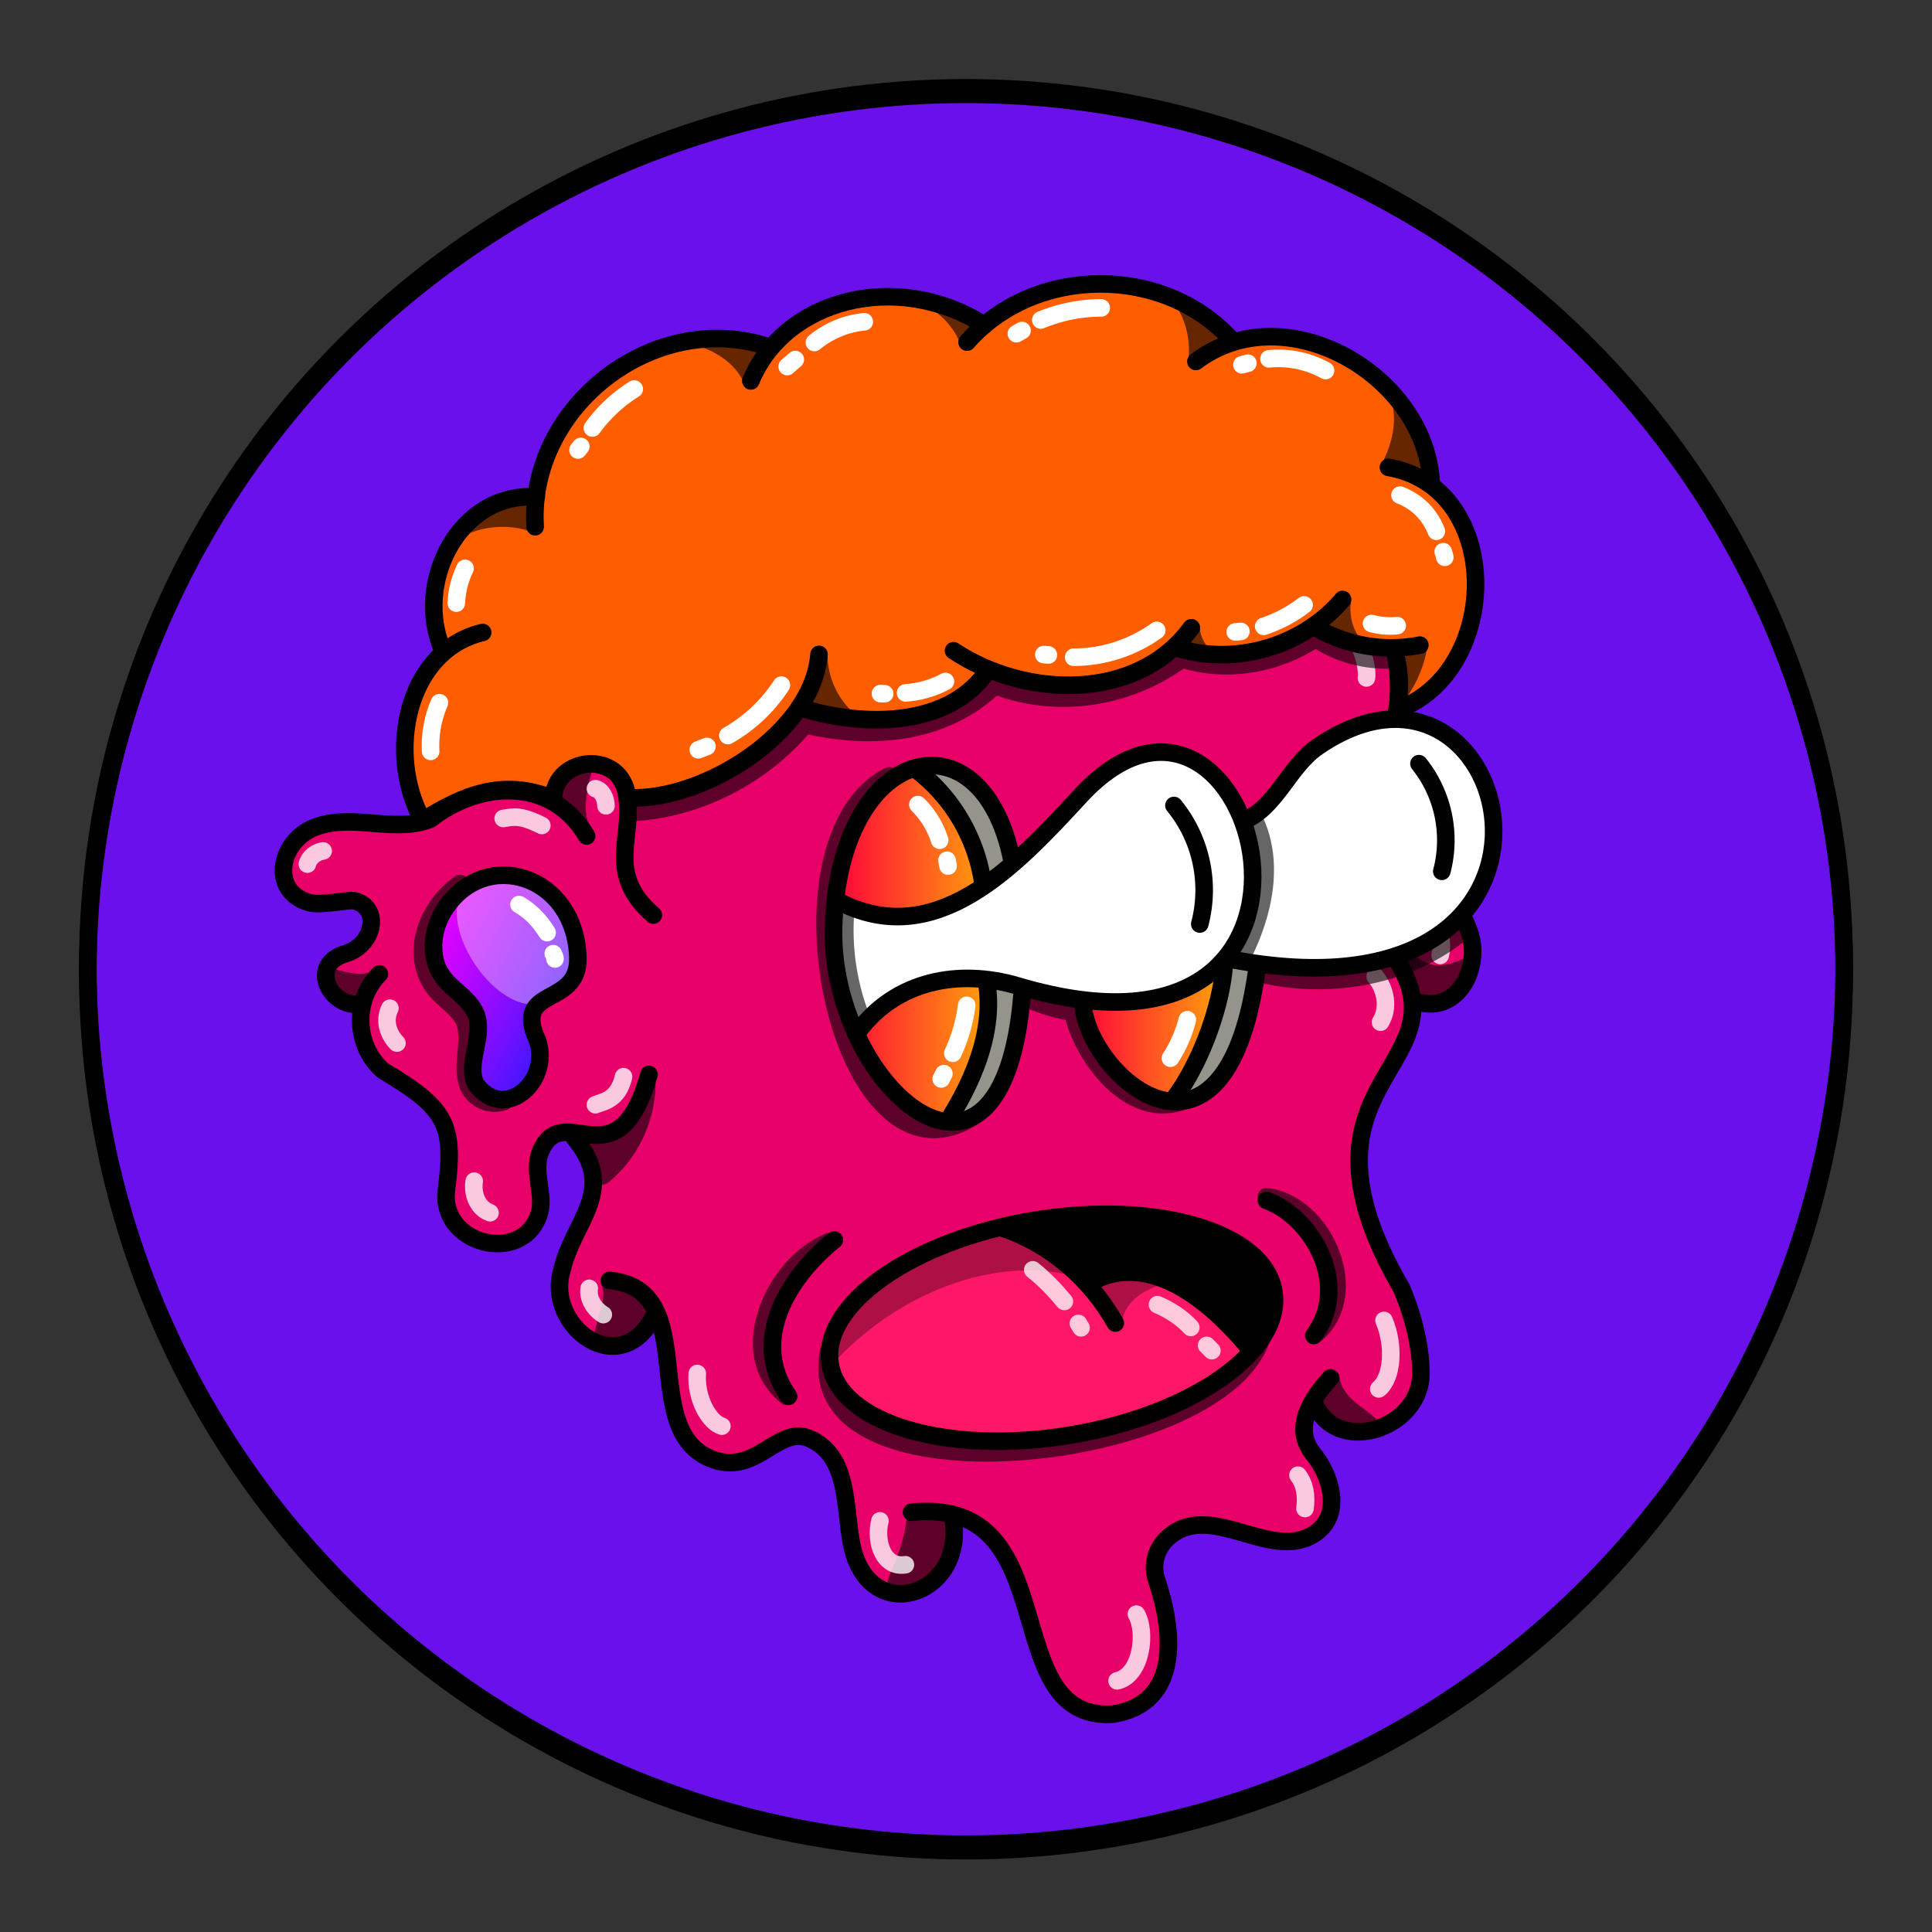 <svg version="1.1" id="Layer_1" xmlns="http://www.w3.org/2000/svg" x="0" y="0" viewBox="0 0 1100 1100" style="enable-background:new 0 0 1100 1100" xml:space="preserve" xmlns:xlink="http://www.w3.org/1999/xlink"><rect x="0" y="0" width="1100" height="1100" fill="#333333" stroke="none"/><style type="text/css">.st302{fill:#6A10EB;stroke:#000000;stroke-width:10;stroke-linecap:round;stroke-linejoin:round;stroke-miterlimit:10;}</style><circle class="st302" cx="550" cy="553.7" r="500"/><path d="M533 209.1c-68 59.6-71 20-121 36.5-19.6 10.9-14 30-9.7 39.6 11 23-51 9-69 40.3-10 18 .1 42-7.5 61.8-9 19.6-34 35-37 52.2-43 48-154 7-119 70.4 6 11 33-6 39 9.1 7 17.5-39 29-21 46.7 18 5 21 39.9 57 63.2 14 20 3 51 19 69.1 35.8 38 46-25 41-34.3 4-39 44-11 22 38.7-23 52 11 74 36.5 56.6 24-9 13 39 23 50.9 19.5 37 55 12 67 12 18 1 28 22 29.8 40.3 6.5 63 54 46 59 8 15.5-34 45 49 47 59.9 11 73 69 42 71 17.9 3-54-3-60.1 2-68.3 18.5-31 71 13 90.8-15.5 14-19.7-31-63.5 8-55.4 94 19 19-101 14-120.4-9-35.5 14-106 47-121.7 18-9 17-35.5 7-52.8-9.5-17-25-30.6-31-48.9-13.5-54 22-102-36-133.3-5-3-7-9.5-4-14.4 17-26 1-66-32-71.4-22-3-44 9-66.5 6.3C616 247 579.9 178 533 209.1z" style="fill:#e80068"/><style>.st40{fill:none;stroke:#000;stroke-width:10;stroke-linecap:round;stroke-linejoin:round;stroke-miterlimit:10}.st98{opacity:.6;enable-background:new}</style><g id="Outline"><path class="st98" d="M793 537c-1 .7-1 2-.5 3 5 10 11 35 25 30 8-2 21-13 18-22.4-.5-1-2-2-3-1.5-26 12-28-11-39-9.4v.3zm-34 274.5c6 5 26 8 25-3-6-7-20.6-12-21.5-26C750 772 744 803 759 811.5zm-219.3 52s1 .5 1 .8c9 13.5-3 36-18 40-34 6-9-6-6-44 .3-5.3 22.3 2.7 23 3.2zM342 731c5 7-4 22-4 33 8 13 29.6-5 33-14.9 2-12-17-21-28-20.2-1 .1-1 1.1-1 2.1zm31-120.2c2 23-8 47-26 61.9-13 10.9-17.5-30.6-8-27.9 6 4.2 28-18.8 34-34zm-157-59.9c-8 6-17 3-25 1-11 5 4 20 13.5 16 5-4 12-9 12-15.7-.5-.2-1.5-.2-.5-1.3zM337 473c-6-10-3-23 0-34 0-1 0-2-.6-2-9-9-23 11-19.8 20.7C318 463 338 475 337 472.8v.2z"/><path class="st98" d="M326 392c-2 29 24 45 7 44-7 2-14 1-15 11-1 11-24 0-24.5-1.3C285 433 317 404.5 326 392zm103-118c-9.9-4-16-16-18-25-4-6-9.9 1-11 6-7 54 29.5 28 29 19zm293 9c16 21 29.5 12 40 20.7 3 4 1 9.6-1 14-3 9-13 9-20 4.1-14.5-5.8-22-22.2-19-38.8z"/><path class="st40" d="M347 729c53.5 5 15 86 59 102 25 9 37-19.8 55-11.9 23 10.1 19.6 40 24 60.7 9.6 46 63 29.6 58-12.8"/><path class="st40" d="M519 861c89-9 47.5 119 114.5 115 39-6 35-47 25-76.5-3-9 0-18.5 7-24.5 24.5-21 59 15.5 84-2.5 15-11 8-33-2-45-12-15 0-32 10-43"/><path class="st40" d="M790 539c53 69.8-64 71 8 194.5 6 14 11 32 11 48.5 0 32-49 47.5-61 16"/><path class="st40" d="M721 287c2 51 64 31 74 88 6 34-11.5 71 7 103 10 18 27 31.5 34 51 8 19-4 47-27 42"/><path class="st40" d="M407 290.6c-16-8-12-29.9-2-41 17-15 40.5-10 61-6 29.8 1 49-29 75-38 50-17 81 55 133 44 23-5 48-11 69 1 25 14 33 55 10 75"/><path class="st40" d="M428 278c-16 26.5-51 17.5-76 28.5-20 10.5-28 33-23 55 10 47-43 51-39 88m25 4.5c1.5-23 35-26 41-5 7 25-13 47 16 72"/><path class="st40" d="M334 476c-20-34-61-31.5-89-9.6-20 8-43-3-64 4-22 7-28 37-5 43.5 6.5 2 23-2 26-1 15 4 11 25-5 30-21 6-10 29 6 29"/><path class="st40" d="M216 554.5c-15 15-14 41 2 55 37 22 41 31 36 69.7-2 31 46 41 53.5 10 2-10.8-4-22 0-33 13-32 44 20 62-44.5"/><path class="st40" d="M327 647.9c25 29.7-.5 47-7 75-10 32.5 34 65 53 25"/><path d="M729 262.5c9 4 16 13 18 22.5m-193-68c12.5 2 24.5 8 34 16m9 9 3 3m-163 10c-5.5-.9-12 .6-15.5 4M362 319.6c-9 2-14 10.7-16 19M339 449c4 1 6 6 6 9.8M308.5 470c-12-6-16-5-22-4M175 492c1-4 5-7 9-7.5m38 89.5c-4 8 0 16 4 19.9m44 78.6c-1 6 1 15 9 18m76-77.5c-3 14-13 14.5-16 16m4.5 119.5c-5-3-9-9-8-15M397 782c-1 14.5 7 28 14 30m90 53.9c-3 12 2 27 14.5 25M636 957c14-3 17-28 11-38m96-60.1c1-7 0-14-4-19m46-49.1c8-6.5 9-25 3-39M786 582c5-8 3-19-3-26m37-12c2-8.5-.6-18-7-24m-56-169c18 6 22 30 21 35" style="opacity:.788;fill:none;stroke:#fff;stroke-width:10;stroke-linecap:round;stroke-linejoin:round;stroke-miterlimit:10;enable-background:new"/></g><linearGradient id="a12" gradientUnits="userSpaceOnUse" x1="234.425" y1="-533.764" x2="348.416" y2="-471.769" gradientTransform="translate(0 1066)"><stop offset="0" style="stop-color:#e0f"/><stop offset=".098" style="stop-color:#e002ff"/><stop offset=".286" style="stop-color:#ba07ff"/><stop offset=".543" style="stop-color:#7c0eff"/><stop offset=".857" style="stop-color:#2919ff"/><stop offset="1" style="stop-color:#001eff"/></linearGradient><path style="fill:url(#a12)" d="M329 545.2c-2-47-53-63-76-27-7 11-9 27-1 38 5.8 8 15 12 19 21 5 13-6 28 0 39.9 16 22 43-1.5 35-25-14.5-31.1 24-18.1 23-47.1v.2z"/><path d="M264 506c-18 25 30 88 55 57.9 22.5-21 3-59-24.5-63.3-10.5-2-23.5-4-30.5 5.2v.2z" style="opacity:.341;fill:#fff;enable-background:new"/><path d="M329 545c-1.5-47-53-63-76-27-7 11-9 27-1 38 5.8 8 15 12 19 21.4 5 13-6 28 0 39.9 16 22 43-1.5 35-25-14.5-31.3 24-18.3 23-47.3z" style="fill:none;stroke:#000;stroke-width:10;stroke-linecap:round;stroke-linejoin:round;stroke-miterlimit:10"/><path d="M262 503c-19 13-29.7 41-14 60.5 5 6 12 10 16 17 5.5 12-3 28 3.5 39.5 4 7 13 9.8 19.7 7" style="opacity:.6;fill:none;stroke:#000;stroke-width:10;stroke-linecap:round;stroke-linejoin:round;stroke-miterlimit:10;enable-background:new"/><path d="M295.5 515c7 4 12 9.6 16 16m3.5 12c.5 1 1 2 1 3" style="fill:none;stroke:#fff;stroke-width:10;stroke-linecap:round;stroke-linejoin:round;stroke-miterlimit:10"/><style>.st40{fill:none;stroke:#000;stroke-width:10;stroke-linecap:round;stroke-linejoin:round;stroke-miterlimit:10}</style><g id="Duhh"><path d="M713 770.3c-107 104-373 27-163-65.2 27-9 49.7 7.5 69 24.1 37-16.2 72 8.8 94 41.1z" style="fill:#fe1767"/><path d="M711 767.2c-20-25-57.5-53.5-90.6-38-12-11-24-22-38-29.5C623 679.6 771 699 711 767.2z"/><path d="M611.5 726.5C562 714 507 740 474 776.7c-1-40 50-66 84-75.9 21-4.8 40 8.2 53.5 25.7zm27.5 28.1c-1-13 16-24 28-23.4-14-8-32-8-46-.1l18 23.5z" style="fill:#ae0f45"/><ellipse transform="rotate(-9.32 598.78 756.174)" class="st40" cx="599" cy="756" rx="128" ry="62"/><path class="st40" d="M571 699.3c27 9 50 29 64 54m-14-23.2c33.5-18.5 68 11 89 36M475 706c-26 21-48.5 57-26 89m272-111.6c27 10 48 49 27 77"/><path d="M475 706c-32 9.6-59 64-27 89m273-113.7c33 4 55 55 28.5 78M472 768.6c-19.6 91 222 65.8 246-6" style="opacity:.6;fill:none;stroke:#000;stroke-width:10;stroke-linecap:round;stroke-linejoin:round;stroke-miterlimit:10"/><path d="M588 723c7 5.5 13 12 18 18m8 12.5 1.5 2.5m43.5-13.2c7 3 14 7.5 19 13m9 10.2 3 3" style="opacity:.769;fill:none;stroke:#fff;stroke-width:10;stroke-linecap:round;stroke-linejoin:round;stroke-miterlimit:10"/></g><defs><linearGradient id="zk" x1="474.52" y1="537.34" x2="581.87" y2="537.34" gradientUnits="userSpaceOnUse"><stop offset="0" stop-color="#ff003b"/><stop offset="1" stop-color="#ffc400"/></linearGradient><linearGradient id="zk-2" x1="613.35" y1="577.54" x2="714.17" y2="577.54" xlink:href="#zk"/><style>.zk-4{fill:#fff}.zk-5,.zk-6{fill:none;stroke-linecap:round;stroke-linejoin:round;stroke-width:10px;stroke:#000}.zk-6{opacity:.6}</style></defs><path d="M576 489.1c-17.4-85.3-98.8-65.1-101.4 39.1-2.3 90 96.1 176.5 107.3 38.1Z" style="fill:url(#zk)"/><path d="M613.4 565.6c29.9 106.6 123 59.5 95.9-37Z" style="fill:url(#zk-2)"/><path d="M526.5 440.7c50.5 50 45.2 135.7 17 196 37.7 7.8 36-81.4 36.3-112.5 1-81.4-43.2-91.8-53.3-83.5Zm170 106.9c-2 25.4-12.1 49-23.7 71.4-4.3 25.7 52.1-24.9 39.8-78.7Z" style="fill:#94948a"/><path class="zk-4" d="M488.9 586.9c21.3-28.5 56.9-35.5 90.4-25.6 209.2 62.3 134.9-215.9 35.6-107.9-37.2 40.4-82.4 88.4-138 60.2-6.4 25-1.7 51.5 12 73.3Z"/><path class="zk-4" d="M708.7 467.1c18.2-7.9 25.2-30.7 41.5-41.9 114.2-78.4 170.2 163.9-51.5 120.6Z"/><path class="zk-5" d="M576 489.1c-17.4-85.3-98.8-65.1-101.4 39.1-2.3 90 96.1 176.5 107.3 38.1"/><path class="zk-5" d="M521.5 438.1a99.2 99.2 0 0 1 38.2 65.5m2.1 56c4.3 26.8-6.9 54.1-21.2 77.1"/><path class="zk-5" d="M477.4 513.2c55.1 28.6 100.3-19.4 137.5-59.8 99.3-108 173.6 170.2-35.6 107.9-33.5-9.9-69.1-2.9-90.4 25.6"/><path class="zk-5" d="M708.7 467.1c18.2-7.9 25.2-30.7 41.5-41.9 114.2-78.4 170.2 163.9-51.5 120.6m-82.1 27c4.9 42.5 82.5 107.7 99.3-22.9v1.2"/><path class="zk-5" d="M697.1 548.4c-1.4 23.6-13.3 56.8-29 77.6m.3-167.4a76.1 76.1 0 0 1 14.7 67.5m124.8-91.3a69.7 69.7 0 0 1 13 61.3"/><path class="zk-6" d="M506.3 441.7c-72.3 36.4-27.5 243.7 48.6 193.6m29.5-66.9a99.1 99.1 0 0 0 26.3 7.9c5.9 26.1 32.6 61.4 62.5 50.7m41.1-160c11.4 24.2 5.2 52.5-6.1 75.6m9.7 11.9c38.6 9.2 83.9 1.6 114.9-24.2"/><path class="zk-6" d="M481.5 517.8a138.1 138.1 0 0 0 8.7 61.4"/><path d="M522.6 458.1a49.6 49.6 0 0 1 12.4 20.3m4.2 11.4.6 3.3m10.6 79.3a92.1 92.1 0 0 1-7.9 27.3m-5.1 11.6-1.5 3M676 580.6a72.7 72.7 0 0 1-9.6 21.9" style="stroke:#fff;fill:none;stroke-linecap:round;stroke-linejoin:round;stroke-width:10px"/><defs><style>.zbh-2{fill:none;stroke-linecap:round;stroke-linejoin:round;stroke-width:10px;stroke:#000}</style></defs><path d="M357.3 453.9c38.6 2 75-22.4 99.5-51.8 36 15 77.1 7.7 106.9-18.6 35.3 9.6 78.1 10 106.7-15.6 25.8 8.2 55.4 3.6 78.2-11.2 13.7 7.9 29.3 12.5 44.9 14.4 5 9.7 2.2 21.7 5.1 32 50.5-20.7 54.9-96.4 15.3-130.4-7.4-53-59.9-90.3-113.1-79-39.7-40.8-96.6-35.9-143.6-10-45.6-24.8-82-17.6-121.6 13.4-60.9-16.5-119.9 24.2-131.3 85.2-41.6 3.5-71.1 47.4-52 86.8-20.1 26.5-28.6 64.7-11.7 94.9 21.9-13 47.9-18.8 72.3-10.7 6.9-22.4 39.3-25 44.4.6Z" style="fill:#ff5e00"/><path class="zbh-2" d="M466.3 372.6c-3.4 44.7-65.7 83.2-107.4 81.6"/><path class="zbh-2" d="M560.5 384.4c-22.9 29.9-69.5 29.2-103.3 19m221.1-46c-31 42.4-94.7 40.2-135.4 13.1m127.1-1.6c33.4 10.4 71.9-.9 94.4-27.6"/><path class="zbh-2" d="M748.3 356.8a85.4 85.4 0 0 0 60.1 10.5"/><path class="zbh-2" d="M790.5 266.1c66.3 11.6 64.4 116.9 4.8 138.1a71.2 71.2 0 0 0-1.3-33.4"/><path class="zbh-2" d="M814.8 273.6c-3.9-60.2-83-106.3-133.9-67.8"/><path class="zbh-2" d="M701.8 194.1c-38.8-43.6-112.8-43.2-151.2.7"/><path class="zbh-2" d="M560.5 185.1c-49.9-31.6-113.8-14.7-133 31.8"/><path class="zbh-2" d="M436.8 197.2c-64.9-20.9-136.3 34.6-132.1 102.7"/><path class="zbh-2" d="M305.3 282.9c-44.3-2.7-69.9 49.5-53.2 87.4"/><path class="zbh-2" d="M274.8 360.1c-44 10.4-55 70-34.1 107.1 23.1-14.5 45.6-24.2 74.4-12.4.4-24.3 39.2-28.5 42.2-.6"/><path d="M797.1 281.9a35.6 35.6 0 0 1 20.7 20.6m3.9 11.6a16.8 16.8 0 0 1 .9 3.2M754.7 211a55.5 55.5 0 0 0-32.2-6.7m-12 2.5-3.4.9M627 175.3a90.3 90.3 0 0 0-34.4 6.9m-10.7 6-3.2 1.8m-86.6-6.8a52.9 52.9 0 0 0-28.4 11.8m-10.9 9.7-4.6 4m-87.1 12.8a85.4 85.4 0 0 0-23.8 22.2m-6.6 10.5-1.6 2m-64.3 67.4a50.4 50.4 0 0 0-5 19.8m-9.6 56.7a61.4 61.4 0 0 0-5 27.7m199.7-37.7a89.2 89.2 0 0 1-30.5 28.7m-11.9 6.2-4.9 1.9M538.3 388a56.5 56.5 0 0 1-22.7 6.5m-11.9.5-2.4-.1m157.3-36a81.4 81.4 0 0 1-47.3 15.3m-14.4-1.3-2.6-.2m125.2-16.1a77.1 77.1 0 0 0 23-12.2m-39.2 15.4 3.2-.3m74.4-4.5a39.9 39.9 0 0 0 14.6 1.2" style="stroke:#fff;fill:none;stroke-linecap:round;stroke-linejoin:round;stroke-width:10px"/><path d="M360.3 462.6c37.6-2.2 73.7-20.9 98-49.9 37.5 8.6 78.6 5.9 108.2-22.4 34.9 13.6 76 7.5 106.4-15.1 25.1 7.9 53.7 3.4 76.1-11.6a72.5 72.5 0 0 0 41.9 12.1" style="opacity:.6;stroke:#000;fill:none;stroke-linecap:round;stroke-linejoin:round;stroke-width:10px"/><path d="M812.6 368.9a69.1 69.1 0 0 1-14.2 31.4c.3-10.1.6-20.3-2.6-29.8m-9.2-106.3c6.4-11.8 9.6-26.3 4.6-39.1 7 1.3 21.6 27.2 21.9 47.7m-136.5-68a47.1 47.1 0 0 0-9.2-33.9c13 3.6 26.1 12 33.5 23.2m-153.7 2.4A43.3 43.3 0 0 0 525 173c11.6 2.9 23.8 6.1 32.7 14.1m-133.8 31.8c-5.5-13.7-20-21.2-33.9-23.8 14.4-2 34.6-2.2 45.7 4.5m-133 103.3c-13.1-5.1-31.4-3.5-42.7 4.8 11.3-12.8 26.9-24 44.6-23.5m166.5 87.1a45.8 45.8 0 0 0 17.7 37c-9.7-4.3-20.6-2.4-30.6-4.9m224.7-46.9c.5 5.6 2.9 11.6 8.2 14.3a116.8 116.8 0 0 1-16.7-4.3m94.9-24.6c-1.5 8 1 18.5 7.2 23.8-8-4.5-18.5-2.5-25.5-8.9" style="opacity:.6"/><circle cx="550" cy="550" r="500" style="fill:none;stroke:#000;stroke-width:10;stroke-linecap:round;stroke-linejoin:round;stroke-miterlimit:10"/></svg>